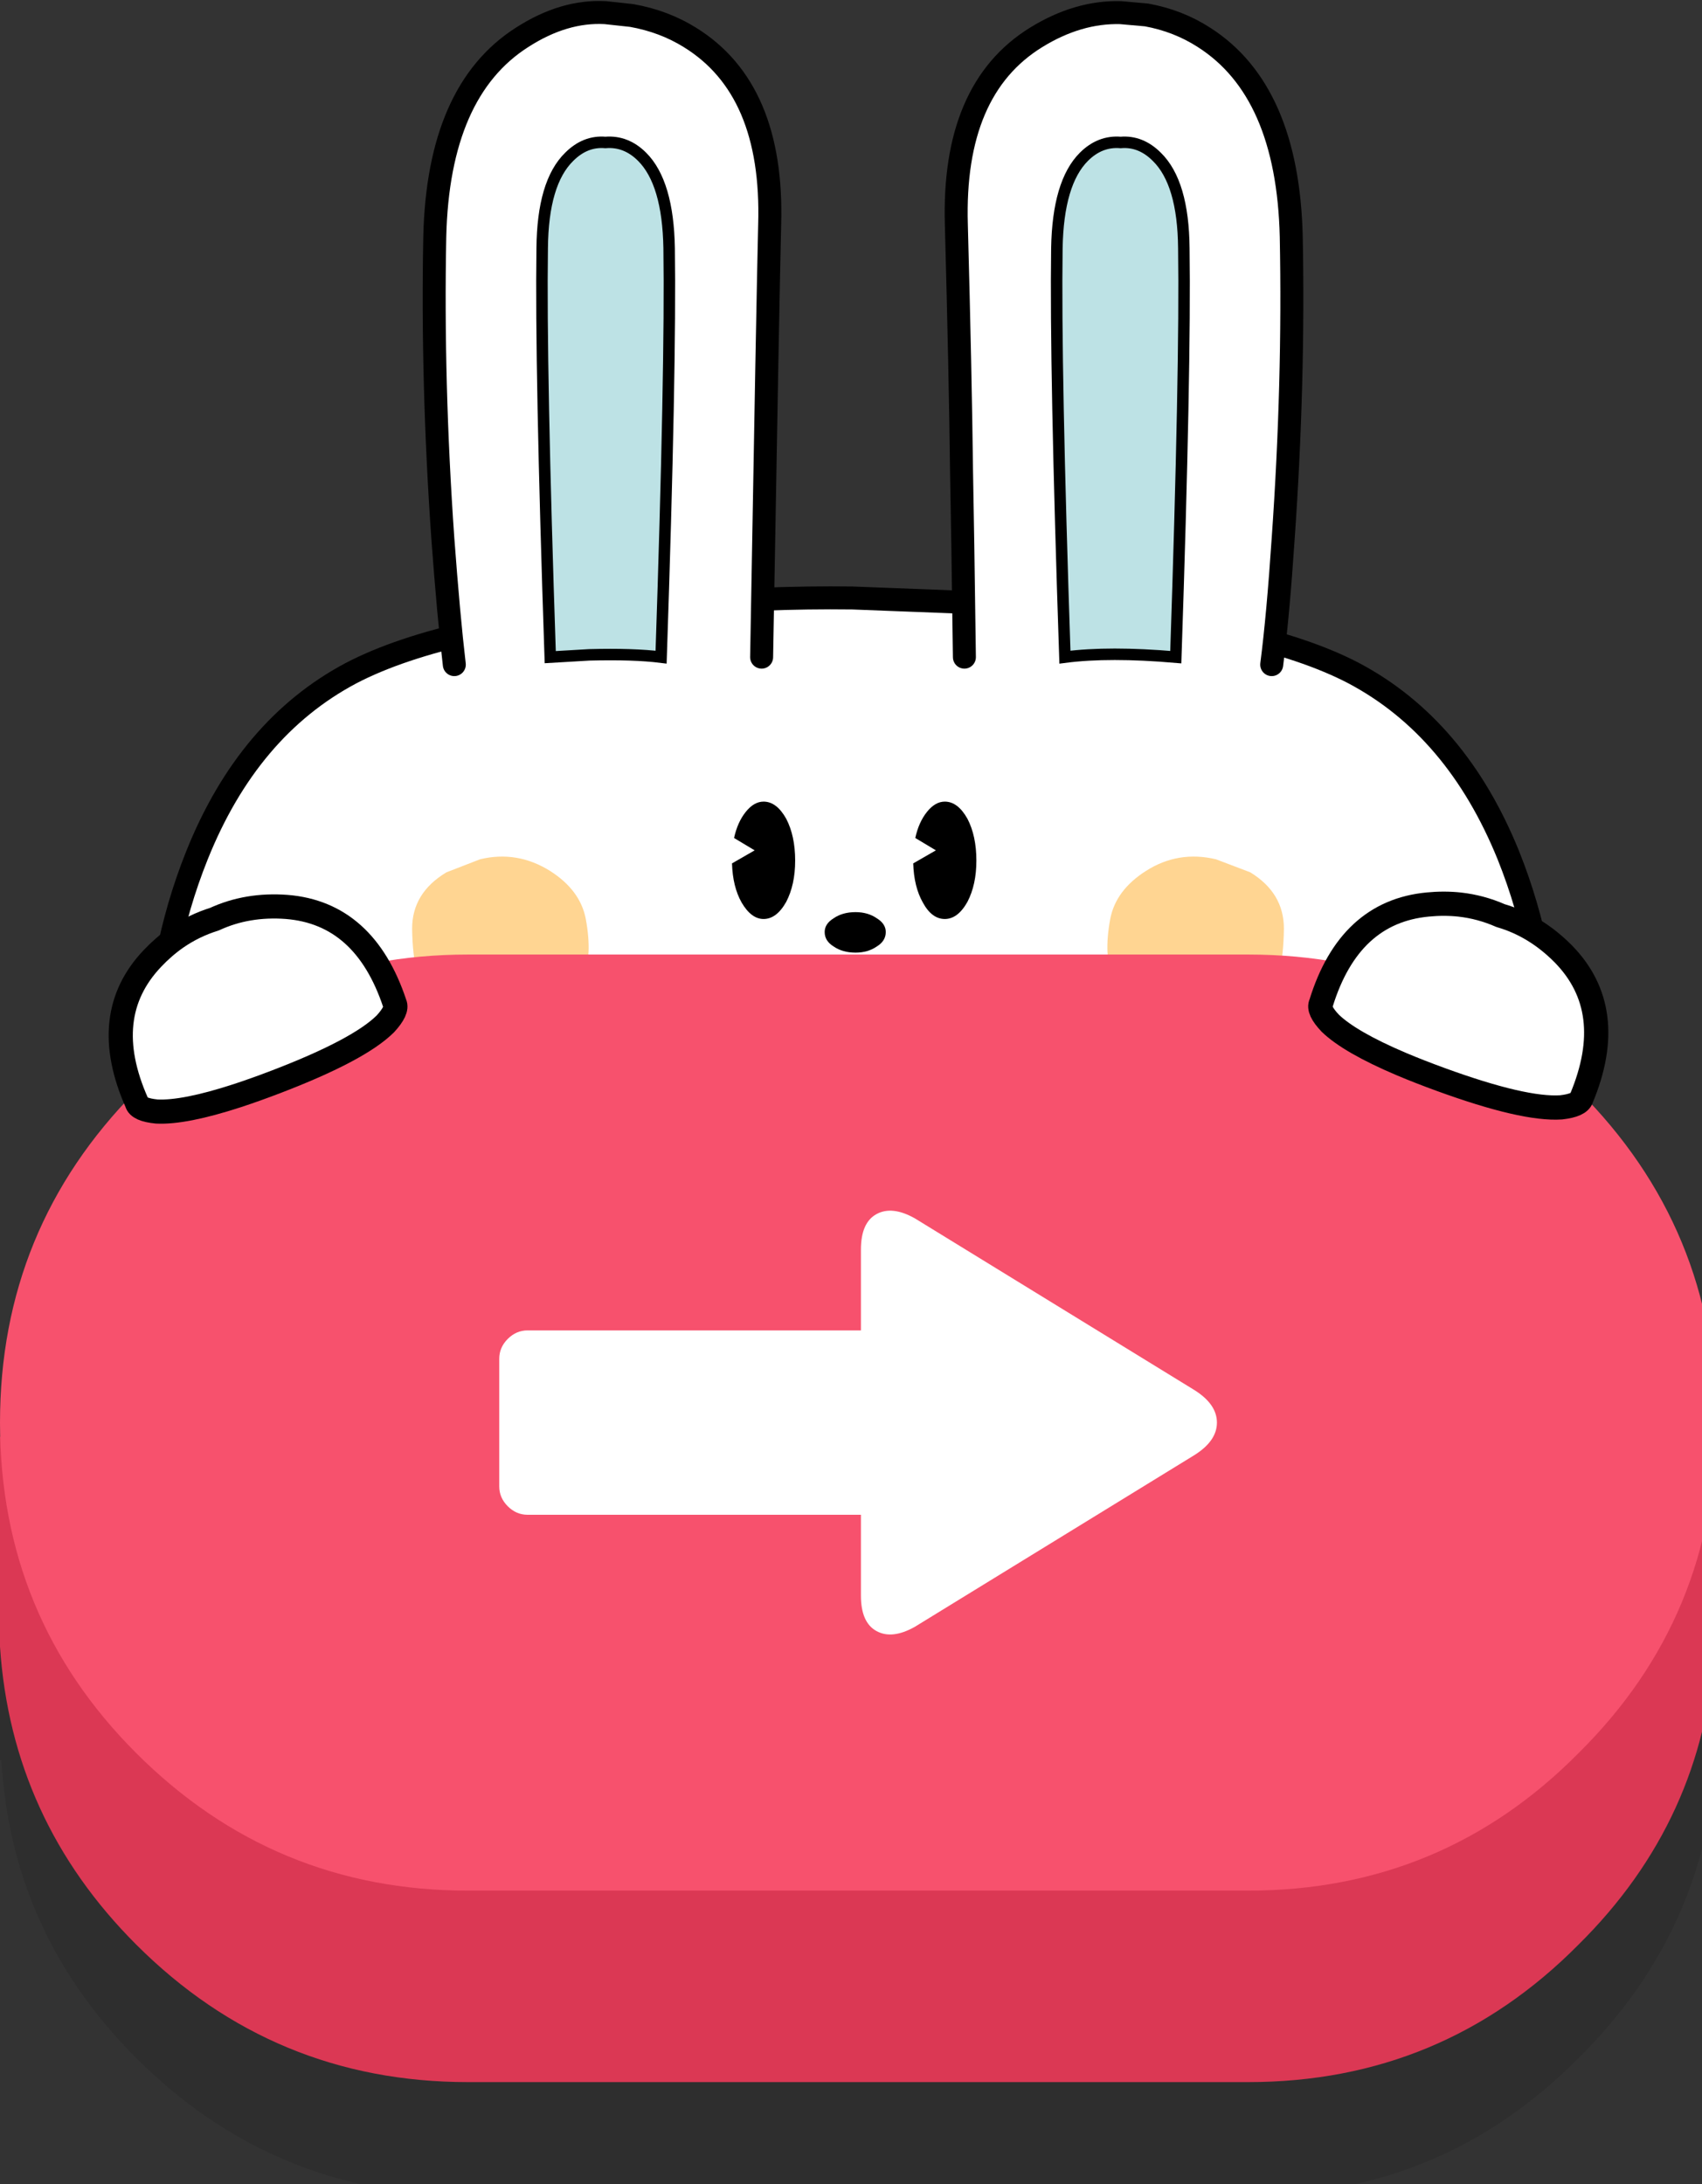 
<svg xmlns="http://www.w3.org/2000/svg" version="1.1" xmlns:xlink="http://www.w3.org/1999/xlink" preserveAspectRatio="none" x="0px" y="0px" width="60px" height="77px" viewBox="0 0 60 77">
<rect x="0" y="0" width="60" height="77" fill="#333333" stroke="none"/>
<defs>
<g id="dfbd33434_1_Layer6_0_FILL">
<path fill="#000000" fill-opacity="0.098" stroke="none" d="
M 13.75 27.25
Q 20.6 27.25 25.4 22.4 29.85 18 30.25 11.9
L 30.25 4.5 -30.25 4.5 -30.25 11.9 -30.2 11.9
Q -29.85 18 -25.45 22.4 -20.6 27.25 -13.75 27.25
L 13.75 27.25 Z"/>
</g>

<g id="Duplicate_Items_Folder_fdnd4545466_copy_2_7_Layer0_0_FILL">
<path fill="#FFFFFF" stroke="none" d="
M 137.55 74.35
Q 133.05 63.25 124.1 58.5 115.8 54.15 97.3 52.6
L 80.45 51.95
Q 72.85 51.85 63.6 52.6 45.1 54.15 36.8 58.5 27.85 63.25 23.4 74.35 19.95 82.95 19.8 93.05 19.7 100.3 22.8 109.15 25.2 116.15 28.15 120.75 31.95 126.55 40.75 130.05 54.95 135.7 80.45 134.85 106 135.7 120.15 130.05 129.05 126.55 132.75 120.75 135.7 116.2 138.15 109.15 141.2 100.3 141.15 93.05 141 82.95 137.55 74.35 Z"/>
</g>

<g id="Duplicate_Items_Folder_fdnd4545466_copy_2_7_Layer0_1_MEMBER_0_FILL">
<path fill="#FFFFFF" stroke="none" d="
M 73.25 19.45
Q 73.6 7.65 66.3 3.15 64.05 1.75 61.25 1.25
L 58.95 1
Q 55.35 0.8 51.7 3.15 44.4 7.8 44.1 20.5 43.85 33.2 44.8 46.75 45.3 53.5 45.8 57.75
L 72.55 57.1
Q 73.1 25.45 73.25 19.45 Z"/>
</g>

<g id="Duplicate_Items_Folder_fdnd4545466_copy_2_7_Layer0_2_FILL">
<path fill="#BDE2E5" stroke="none" d="
M 55.8 13.55
Q 53.5 15.8 53.45 21.5 53.3 31.85 54.15 57.1
L 57.55 56.9
Q 61.4 56.8 63.8 57.1 64.65 31.85 64.5 21.5 64.4 15.8 62.15 13.55 60.75 12.15 58.95 12.3 57.2 12.15 55.8 13.55 Z"/>
</g>

<g id="Duplicate_Items_Folder_fdnd4545466_copy_2_7_Layer0_3_MEMBER_0_FILL">
<path fill="#FFFFFF" stroke="none" d="
M 89.5 19.45
Q 89.85 32.5 89.95 40.85 90.05 45.8 90.2 57.1
L 116.95 57.75
Q 117.5 53.5 117.95 46.75 118.9 33.2 118.65 20.5 118.35 7.8 111.05 3.15 108.8 1.7 106.05 1.2
L 103.8 1
Q 100.1 0.9 96.45 3.15 89.15 7.65 89.5 19.45 Z"/>
</g>

<g id="Duplicate_Items_Folder_fdnd4545466_copy_2_7_Layer0_4_FILL">
<path fill="#BDE2E5" stroke="none" d="
M 109.3 21.5
Q 109.25 15.8 106.95 13.55 105.55 12.15 103.8 12.3 102 12.15 100.6 13.55 98.35 15.8 98.25 21.5 98.1 31.85 98.95 57.1 102.8 56.6 108.6 57.1 109.45 31.85 109.3 21.5 Z"/>
</g>

<g id="sdvs3435_0_Layer0_0_FILL">
<path fill="#FFD592" stroke="none" d="
M 58.4 90.05
Q 56 88.55 53.3 89.2
L 50.85 90.15
Q 48.35 91.65 48.35 94.25 48.4 98.05 49.65 99.55 51.25 101.65 55.55 100.95 59.65 100.3 60.8 97.8 61.5 96.25 61 93.55 60.6 91.45 58.4 90.05 Z"/>
</g>

<g id="sdvs3435_0_Layer0_1_FILL">
<path fill="#FFD592" stroke="none" d="
M 106.9 89.2
Q 104.15 88.55 101.8 90.05 99.6 91.45 99.2 93.55 98.7 96.25 99.4 97.8 100.55 100.3 104.65 100.95 108.95 101.65 110.6 99.55 111.8 98.05 111.85 94.25 111.85 91.65 109.4 90.15
L 106.9 89.2 Z"/>
</g>

<g id="sdvs3435_0_Layer0_2_MEMBER_0_MEMBER_0_FILL">
<path fill="#000000" stroke="none" d="
M 75.6 86.25
Q 74.9 85 73.95 85 73.25 85 72.65 85.75 72.05 86.5 71.8 87.65
L 73.3 88.55 71.65 89.5
Q 71.7 91.2 72.35 92.35 73.05 93.55 73.95 93.55 74.9 93.55 75.6 92.3 76.25 91.05 76.25 89.3 76.25 87.5 75.6 86.25 Z"/>
</g>

<g id="sdvs3435_0_Layer0_2_MEMBER_1_MEMBER_0_FILL">
<path fill="#000000" stroke="none" d="
M 88.8 86.25
Q 88.1 85 87.15 85 86.45 85 85.85 85.75 85.25 86.5 85 87.65
L 86.5 88.55 84.85 89.5
Q 84.9 91.2 85.55 92.35 86.2 93.55 87.15 93.55 88.1 93.55 88.8 92.3 89.45 91.05 89.45 89.3 89.45 87.5 88.8 86.25 Z"/>
</g>

<g id="sdvs3435_0_Layer0_2_MEMBER_2_FILL">
<path fill="#000000" stroke="none" d="
M 82.85 94.5
Q 82.85 93.9 82.2 93.5 81.55 93.05 80.65 93.05 79.7 93.05 79.05 93.5 78.4 93.9 78.4 94.5 78.4 95.15 79.05 95.55 79.7 96 80.65 96 81.55 96 82.2 95.55 82.85 95.15 82.85 94.5 Z"/>
</g>

<g id="dfbd33434_1_Layer4_0_FILL">
<path fill="#DB3854" stroke="none" d="
M 13.75 23.25
Q 20.6 23.25 25.4 18.4 29.837 14.008 30.2 7.9
L 30.25 7.9 30.25 0.5 -30.25 0.5 -30.25 7.9 -30.25 7.9
Q -29.842 14.008 -25.45 18.4 -20.6 23.25 -13.75 23.25
L 13.75 23.25 Z"/>
</g>

<g id="dfbd33434_1_Layer3_0_FILL">
<path fill="#F7516D" stroke="none" d="
M 25.4 -11.7
Q 20.6 -16.5 13.75 -16.5
L -13.75 -16.5
Q -20.6 -16.5 -25.45 -11.7 -30.25 -6.85 -30.25 0 -30.25 6.85 -25.45 11.65 -20.6 16.5 -13.75 16.5
L 13.75 16.5
Q 20.6 16.5 25.4 11.65 30.25 6.85 30.25 0 30.25 -6.85 25.4 -11.7 Z"/>
</g>

<g id="fbd4545_copy_0_Layer0_0_FILL">
<path fill="#FFFFFF" stroke="none" d="
M 7.45 -7.45
Q 3.75 -9.2 0 -8.95 -2.2 -9.095 -4.35 -8.6 -5.913 -8.187 -7.45 -7.45 -14.8 -3.95 -14.3 5.9 -14.4 6.65 -12.7 7.5 -10.099 8.652 -4.35 8.95 -2.363 9.05 0 9.05 9.15 9.05 12.65 7.5 14.35 6.65 14.3 5.9 14.75 -3.95 7.45 -7.45 Z"/>
</g>

<g id="dfbd33434_1_Layer0_0_MEMBER_0_FILL">
<path fill="#FFFFFF" stroke="none" d="
M 12.75 1.35
L 12.75 13.55
Q 12.75 14.5 13.3 14.8 13.85 15.1 14.65 14.65
L 24.5 8.6
Q 25.3 8.1 25.3 7.45 25.3 6.8 24.5 6.3
L 14.65 0.25
Q 13.85 -0.2 13.3 0.1 12.75 0.4 12.75 1.35 Z"/>
</g>

<g id="dfbd33434_1_Layer0_0_MEMBER_1_FILL">
<path fill="#FFFFFF" stroke="none" d="
M 15.55 10.7
Q 15.95 10.7 16.25 10.4 16.55 10.1 16.55 9.7
L 16.55 5.2
Q 16.55 4.8 16.25 4.5 15.95 4.2 15.55 4.2
L 1 4.2
Q 0.6 4.2 0.3 4.5 0 4.8 0 5.2
L 0 9.7
Q 0 10.1 0.3 10.4 0.6 10.7 1 10.7
L 15.55 10.7 Z"/>
</g>

<path id="Duplicate_Items_Folder_fdnd4545466_copy_2_7_Layer0_0_1_STROKES" stroke="#000000" stroke-width="2" stroke-linejoin="miter" stroke-linecap="round" stroke-miterlimit="4" fill="none" d="
M 124.1 58.5
Q 115.8 54.15 97.3 52.6
L 80.45 51.95
Q 72.85 51.85 63.6 52.6 45.1 54.15 36.8 58.5 27.85 63.25 23.4 74.35 19.95 82.95 19.8 93.05 19.7 100.3 22.8 109.15 25.2 116.15 28.15 120.75 31.95 126.55 40.75 130.05 54.95 135.7 80.45 134.85 106 135.7 120.15 130.05 129.05 126.55 132.75 120.75 135.7 116.2 138.15 109.15 141.2 100.3 141.15 93.05 141 82.95 137.55 74.35 133.05 63.25 124.1 58.5 Z"/>

<path id="Duplicate_Items_Folder_fdnd4545466_copy_2_7_Layer0_1_MEMBER_1_1_STROKES" stroke="#000000" stroke-width="2" stroke-linejoin="miter" stroke-linecap="round" stroke-miterlimit="4" fill="none" d="
M 45.8 57.75
Q 45.3 53.5 44.8 46.75 43.85 33.2 44.1 20.5 44.4 7.8 51.7 3.15 55.35 0.8 58.95 1
L 61.25 1.25
Q 64.05 1.75 66.3 3.15 73.6 7.65 73.25 19.45 73.1 25.45 72.55 57.1"/>

<path id="Duplicate_Items_Folder_fdnd4545466_copy_2_7_Layer0_2_1_STROKES" stroke="#000000" stroke-width="1" stroke-linejoin="miter" stroke-linecap="round" stroke-miterlimit="4" fill="none" d="
M 63.8 57.1
Q 64.65 31.85 64.5 21.5 64.4 15.8 62.15 13.55 60.75 12.15 58.95 12.3 57.2 12.15 55.8 13.55 53.5 15.8 53.45 21.5 53.3 31.85 54.15 57.1
L 57.55 56.9
Q 61.4 56.8 63.8 57.1 Z"/>

<path id="Duplicate_Items_Folder_fdnd4545466_copy_2_7_Layer0_3_MEMBER_1_1_STROKES" stroke="#000000" stroke-width="2" stroke-linejoin="miter" stroke-linecap="round" stroke-miterlimit="4" fill="none" d="
M 116.95 57.75
Q 117.5 53.5 117.95 46.75 118.9 33.2 118.65 20.5 118.35 7.8 111.05 3.15 108.8 1.7 106.05 1.2
L 103.8 1
Q 100.1 0.9 96.45 3.15 89.15 7.65 89.5 19.45 89.85 32.5 89.95 40.85 90.05 45.8 90.2 57.1"/>

<path id="Duplicate_Items_Folder_fdnd4545466_copy_2_7_Layer0_4_1_STROKES" stroke="#000000" stroke-width="1" stroke-linejoin="miter" stroke-linecap="round" stroke-miterlimit="4" fill="none" d="
M 98.95 57.1
Q 98.1 31.85 98.25 21.5 98.35 15.8 100.6 13.55 102 12.15 103.8 12.3 105.55 12.15 106.95 13.55 109.25 15.8 109.3 21.5 109.45 31.85 108.6 57.1 102.8 56.6 98.95 57.1 Z"/>

<path id="fbd4545_copy_0_Layer0_0_1_STROKES" stroke="#000000" stroke-width="2.5" stroke-linejoin="round" stroke-linecap="round" fill="none" d="
M 0 -8.95
Q -2.2 -9.095 -4.35 -8.575 -5.913 -8.187 -7.45 -7.45 -14.8 -3.95 -14.3 5.9 -14.4 6.65 -12.7 7.5 -10.099 8.652 -4.35 8.95 -2.363 9.05 0 9.05 9.15 9.05 12.65 7.5 14.35 6.65 14.3 5.9 14.75 -3.95 7.45 -7.45 3.75 -9.2 0 -8.95 Z"/>
</defs>

<g transform="matrix( 1, 0, 0, 1, 30.25,50.15) ">
<g transform="matrix( 1, 0, 0, 1, 0,0) ">
<use xlink:href="#dfbd33434_1_Layer6_0_FILL"/>
</g>

<g transform="matrix( 0.405, 0, 0, 0.405, -0.1,-20.2) ">
<g transform="matrix( 1, 0, 0, 1, -80.7,-73.85) ">
<use xlink:href="#Duplicate_Items_Folder_fdnd4545466_copy_2_7_Layer0_0_FILL"/>

<use xlink:href="#Duplicate_Items_Folder_fdnd4545466_copy_2_7_Layer0_0_1_STROKES"/>
</g>

<g transform="matrix( 1, 0, 0, 1, -80.7,-73.85) ">
<use xlink:href="#Duplicate_Items_Folder_fdnd4545466_copy_2_7_Layer0_1_MEMBER_0_FILL"/>
</g>

<g transform="matrix( 1, 0, 0, 1, -80.7,-73.85) ">
<use xlink:href="#Duplicate_Items_Folder_fdnd4545466_copy_2_7_Layer0_1_MEMBER_1_1_STROKES"/>
</g>

<g transform="matrix( 1, 0, 0, 1, -80.7,-73.85) ">
<use xlink:href="#Duplicate_Items_Folder_fdnd4545466_copy_2_7_Layer0_2_FILL"/>

<use xlink:href="#Duplicate_Items_Folder_fdnd4545466_copy_2_7_Layer0_2_1_STROKES"/>
</g>

<g transform="matrix( 1, 0, 0, 1, -80.7,-73.85) ">
<use xlink:href="#Duplicate_Items_Folder_fdnd4545466_copy_2_7_Layer0_3_MEMBER_0_FILL"/>
</g>

<g transform="matrix( 1, 0, 0, 1, -80.7,-73.85) ">
<use xlink:href="#Duplicate_Items_Folder_fdnd4545466_copy_2_7_Layer0_3_MEMBER_1_1_STROKES"/>
</g>

<g transform="matrix( 1, 0, 0, 1, -80.7,-73.85) ">
<use xlink:href="#Duplicate_Items_Folder_fdnd4545466_copy_2_7_Layer0_4_FILL"/>

<use xlink:href="#Duplicate_Items_Folder_fdnd4545466_copy_2_7_Layer0_4_1_STROKES"/>
</g>

<g transform="matrix( 1, 0, 0, 1, -0.6,12.95) ">
<g transform="matrix( 1.195, 0, 0, 1.195, -95.75,-118.7) ">
<use xlink:href="#sdvs3435_0_Layer0_0_FILL"/>
</g>

<g transform="matrix( 1.195, 0, 0, 1.195, -95.75,-118.7) ">
<use xlink:href="#sdvs3435_0_Layer0_1_FILL"/>
</g>

<g transform="matrix( 1.195, 0, 0, 1.195, -95.75,-118.7) ">
<use xlink:href="#sdvs3435_0_Layer0_2_MEMBER_0_MEMBER_0_FILL"/>
</g>

<g transform="matrix( 1.195, 0, 0, 1.195, -95.75,-118.7) ">
<use xlink:href="#sdvs3435_0_Layer0_2_MEMBER_1_MEMBER_0_FILL"/>
</g>

<g transform="matrix( 1.195, 0, 0, 1.195, -95.75,-118.7) ">
<use xlink:href="#sdvs3435_0_Layer0_2_MEMBER_2_FILL"/>
</g>
</g>
</g>

<g transform="matrix( 1, 0, 0, 1, 0,0) ">
<use xlink:href="#dfbd33434_1_Layer4_0_FILL"/>
</g>

<g transform="matrix( 1, 0, 0, 1, 0,0) ">
<use xlink:href="#dfbd33434_1_Layer3_0_FILL"/>
</g>

<g transform="matrix( 0.318, -0.122, 0.122, 0.318, -21.6,-14.9) ">
<g transform="matrix( 1, 0, 0, 1, 0,0) ">
<use xlink:href="#fbd4545_copy_0_Layer0_0_FILL"/>

<use xlink:href="#fbd4545_copy_0_Layer0_0_1_STROKES"/>
</g>
</g>

<g transform="matrix( 0.321, 0.117, -0.117, 0.321, 21.6,-15) ">
<g transform="matrix( 1, 0, 0, 1, 0,0) ">
<use xlink:href="#fbd4545_copy_0_Layer0_0_FILL"/>

<use xlink:href="#fbd4545_copy_0_Layer0_0_1_STROKES"/>
</g>
</g>

<g transform="matrix( 1, 0, 0, 1, -12.65,-7.45) ">
<use xlink:href="#dfbd33434_1_Layer0_0_MEMBER_0_FILL"/>
</g>

<g transform="matrix( 1, 0, 0, 1, -12.65,-7.45) ">
<use xlink:href="#dfbd33434_1_Layer0_0_MEMBER_1_FILL"/>
</g>
</g>
</svg>
